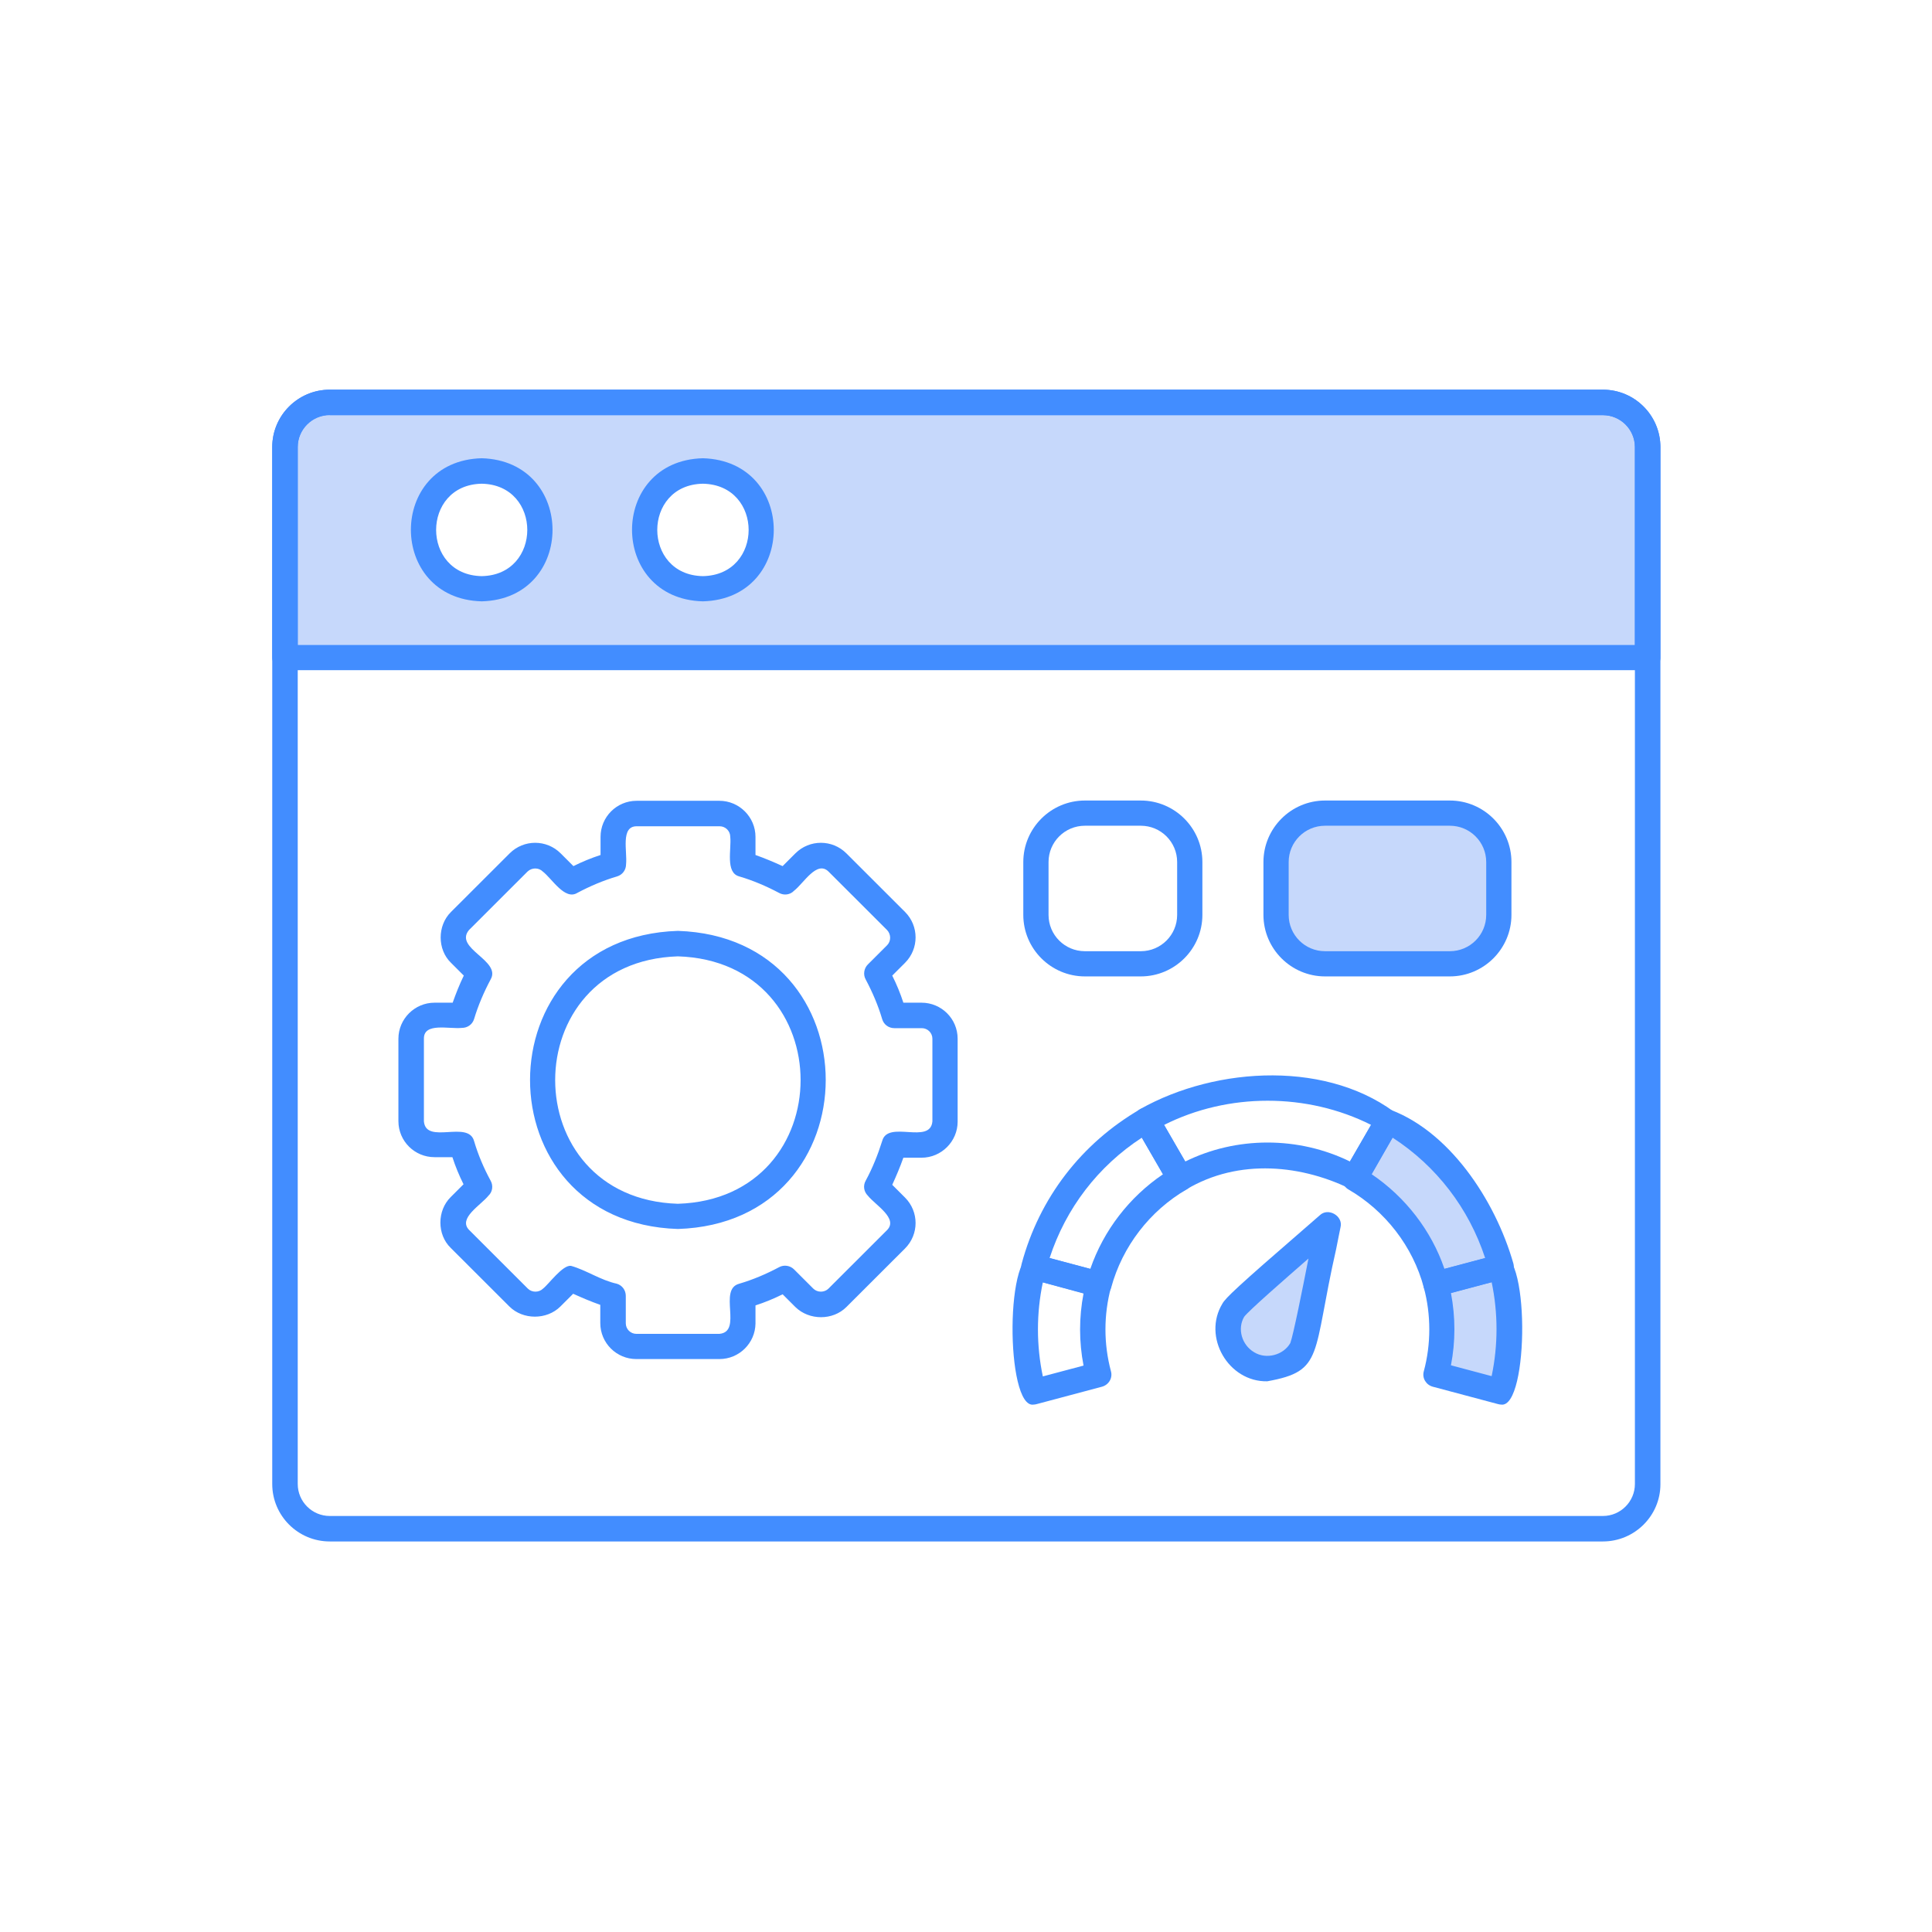 <svg xmlns="http://www.w3.org/2000/svg" xmlns:xlink="http://www.w3.org/1999/xlink" width="1080" zoomAndPan="magnify" viewBox="0 0 810 810" height="1080" preserveAspectRatio="xMidYMid meet" version="1.0"><defs><clipPath id="8e8646c65b"><path d="M 395 195.516 L 403 195.516 L 403 201 L 395 201 Z M 395 195.516 " clip-rule="nonzero"/></clipPath><clipPath id="65378f7346"><path d="M 381.258 202 L 403 202 L 403 227 L 381.258 227 Z M 381.258 202 " clip-rule="nonzero"/></clipPath><clipPath id="208acaf54e"><path d="M 389 195.516 L 395 195.516 L 395 201 L 389 201 Z M 389 195.516 " clip-rule="nonzero"/></clipPath><clipPath id="99e1800fb5"><path d="M 381.258 195.516 L 389 195.516 L 389 201 L 381.258 201 Z M 381.258 195.516 " clip-rule="nonzero"/></clipPath><clipPath id="d42889d0a3"><path d="M 381.258 211 L 400 211 L 400 237 L 381.258 237 Z M 381.258 211 " clip-rule="nonzero"/></clipPath><clipPath id="1ce5fe2cc8"><path d="M 386 241 L 398 241 L 398 242.766 L 386 242.766 Z M 386 241 " clip-rule="nonzero"/></clipPath><clipPath id="d2d0a12bed"><path d="M 399 198 L 428.508 198 L 428.508 240 L 399 240 Z M 399 198 " clip-rule="nonzero"/></clipPath><clipPath id="8537ef8596"><path d="M 114.137 163.316 L 696.137 163.316 L 696.137 646.316 L 114.137 646.316 Z M 114.137 163.316 " clip-rule="nonzero"/></clipPath><clipPath id="1937f74371"><path d="M 114.137 163.316 L 696.137 163.316 L 696.137 281 L 114.137 281 Z M 114.137 163.316 " clip-rule="nonzero"/></clipPath></defs><g clip-path="url(#8e8646c65b)"><path fill="#000000" d="M 402.441 197.961 C 402.441 196.613 401.344 195.516 399.996 195.516 L 395.922 195.516 L 395.922 197.961 C 395.922 198.883 395.605 199.723 395.086 200.406 L 402.441 200.406 Z M 402.441 197.961 " fill-opacity="1" fill-rule="nonzero"/></g><path fill="#000000" d="M 402.441 225.66 L 402.441 223.215 L 400.809 223.215 L 400.809 227.953 C 401.758 227.617 402.441 226.719 402.441 225.66 Z M 402.441 225.66 " fill-opacity="1" fill-rule="nonzero"/><g clip-path="url(#65378f7346)"><path fill="#000000" d="M 385.762 224.957 C 385.902 225.754 386.012 226.418 386.012 226.418 C 386.023 226.488 386.148 226.477 386.148 226.406 L 386.148 215.07 L 382.887 215.07 L 382.887 203.664 L 394.293 203.664 L 394.293 215.07 L 391.035 215.07 L 391.035 217.664 C 391.293 217.57 391.562 217.512 391.848 217.512 C 392.977 217.512 393.918 218.281 394.199 219.32 C 394.48 219.207 394.785 219.141 395.109 219.141 C 396.234 219.141 397.176 219.91 397.457 220.949 C 397.738 220.836 398.047 220.773 398.367 220.773 C 399.086 220.773 399.727 221.09 400.176 221.586 L 402.441 221.586 L 402.441 202.035 L 381.258 202.035 L 381.258 221.652 C 381.418 221.613 381.586 221.586 381.758 221.586 C 383.738 221.586 385.426 223.004 385.762 224.957 Z M 395.922 203.664 L 400.809 203.664 L 400.809 205.293 L 395.922 205.293 Z M 395.922 206.922 L 400.809 206.922 L 400.809 208.551 L 395.922 208.551 Z M 395.922 210.18 L 400.809 210.18 L 400.809 211.809 L 395.922 211.809 Z M 395.922 213.441 L 400.809 213.441 L 400.809 215.07 L 395.922 215.07 Z M 395.922 213.441 " fill-opacity="1" fill-rule="nonzero"/></g><g clip-path="url(#208acaf54e)"><path fill="#000000" d="M 391.848 200.406 C 393.195 200.406 394.293 199.309 394.293 197.961 L 394.293 195.516 L 389.406 195.516 L 389.406 197.961 C 389.406 199.309 390.5 200.406 391.848 200.406 Z M 391.848 197.148 C 392.297 197.148 392.664 197.512 392.664 197.961 C 392.664 198.41 392.297 198.777 391.848 198.777 C 391.398 198.777 391.035 198.41 391.035 197.961 C 391.035 197.512 391.398 197.148 391.848 197.148 Z M 391.848 197.148 " fill-opacity="1" fill-rule="nonzero"/></g><g clip-path="url(#99e1800fb5)"><path fill="#000000" d="M 387.777 197.961 L 387.777 195.516 L 383.703 195.516 C 382.355 195.516 381.258 196.613 381.258 197.961 L 381.258 200.406 L 388.613 200.406 C 388.094 199.723 387.777 198.883 387.777 197.961 Z M 387.777 197.961 " fill-opacity="1" fill-rule="nonzero"/></g><g clip-path="url(#d42889d0a3)"><path fill="#000000" d="M 398.367 222.402 C 397.918 222.402 397.551 222.766 397.551 223.215 L 397.551 226.473 L 395.922 226.473 L 395.922 221.586 C 395.922 221.137 395.555 220.773 395.109 220.773 C 394.66 220.773 394.293 221.137 394.293 221.586 L 394.293 226.473 L 392.664 226.473 L 392.664 219.957 C 392.664 219.508 392.297 219.141 391.848 219.141 C 391.398 219.141 391.035 219.508 391.035 219.957 L 391.035 226.473 L 389.406 226.473 L 389.406 212.625 C 389.406 212.176 389.039 211.809 388.59 211.809 C 388.141 211.809 387.777 212.176 387.777 212.625 L 387.777 226.406 C 387.777 227.34 387.016 228.102 386.078 228.102 C 385.246 228.102 384.543 227.508 384.406 226.688 C 384.406 226.684 384.297 226.027 384.156 225.234 C 383.953 224.066 382.945 223.215 381.758 223.215 C 381.488 223.215 381.27 223.426 381.262 223.695 L 381.258 223.793 C 381.258 223.84 381.273 223.906 381.297 223.973 C 382.359 226.625 382.887 229.371 382.887 232.176 C 382.887 233.453 383.496 234.672 384.516 235.434 L 385.602 236.25 L 397.848 236.25 C 398.719 234.348 399.18 232.254 399.18 230.164 L 399.18 223.215 C 399.18 222.766 398.816 222.402 398.367 222.402 Z M 398.367 222.402 " fill-opacity="1" fill-rule="nonzero"/></g><path fill="#000000" d="M 386.148 237.879 L 397.551 237.879 L 397.551 239.508 L 386.148 239.508 Z M 386.148 237.879 " fill-opacity="1" fill-rule="nonzero"/><path fill="#000000" d="M 392.664 213.441 L 392.664 205.293 L 384.516 205.293 L 384.516 213.441 L 386.148 213.441 L 386.148 212.625 C 386.148 211.277 387.242 210.18 388.59 210.18 C 389.938 210.18 391.035 211.277 391.035 212.625 L 391.035 213.441 Z M 392.664 213.441 " fill-opacity="1" fill-rule="nonzero"/><g clip-path="url(#1ce5fe2cc8)"><path fill="#000000" d="M 386.148 241.137 L 397.551 241.137 L 397.551 242.766 L 386.148 242.766 Z M 386.148 241.137 " fill-opacity="1" fill-rule="nonzero"/></g><g clip-path="url(#d2d0a12bed)"><path fill="#000000" d="M 426.625 216.035 L 426.527 215.527 C 426.047 213.07 425.098 210.773 423.699 208.695 L 423.41 208.27 L 424.402 206.598 L 420.688 202.887 L 419.016 203.875 L 418.59 203.586 C 416.516 202.191 414.215 201.238 411.758 200.758 L 411.25 200.66 L 410.77 198.777 L 404.07 198.777 L 404.07 203.371 C 405.371 203.035 406.734 202.848 408.141 202.848 C 417.141 202.848 424.434 210.145 424.434 219.141 C 424.434 228.141 417.141 235.434 408.141 235.434 C 405.355 235.434 402.738 234.73 400.445 233.5 C 400.273 234.309 400.055 235.113 399.762 235.887 C 401.27 236.645 402.867 237.203 404.527 237.527 L 405.035 237.625 L 405.516 239.508 L 410.77 239.508 L 411.25 237.625 L 411.754 237.527 C 414.215 237.047 416.512 236.094 418.59 234.699 L 419.016 234.41 L 420.684 235.398 L 424.398 231.684 L 423.41 230.016 L 423.699 229.586 C 425.094 227.512 426.047 225.215 426.527 222.754 L 426.625 222.25 L 428.508 221.77 L 428.508 216.516 Z M 426.625 216.035 " fill-opacity="1" fill-rule="nonzero"/></g><path fill="#000000" d="M 421.992 219.141 C 421.992 219.574 421.91 219.988 421.742 220.391 C 421.578 220.789 421.344 221.141 421.035 221.445 C 420.73 221.754 420.379 221.988 419.98 222.152 C 419.582 222.316 419.164 222.402 418.734 222.402 C 418.301 222.402 417.887 222.316 417.484 222.152 C 417.086 221.988 416.734 221.754 416.43 221.445 C 416.121 221.141 415.887 220.789 415.723 220.391 C 415.559 219.988 415.473 219.574 415.473 219.141 C 415.473 218.711 415.559 218.293 415.723 217.895 C 415.887 217.496 416.121 217.145 416.43 216.84 C 416.734 216.531 417.086 216.297 417.484 216.133 C 417.887 215.965 418.301 215.883 418.734 215.883 C 419.164 215.883 419.582 215.965 419.98 216.133 C 420.379 216.297 420.73 216.531 421.035 216.84 C 421.344 217.145 421.578 217.496 421.742 217.895 C 421.91 218.293 421.992 218.711 421.992 219.141 Z M 421.992 219.141 " fill-opacity="1" fill-rule="nonzero"/><path fill="#000000" d="M 417.102 210.996 C 417.102 211.32 417.043 211.633 416.918 211.93 C 416.793 212.23 416.617 212.496 416.387 212.723 C 416.16 212.953 415.895 213.129 415.594 213.254 C 415.297 213.379 414.984 213.441 414.66 213.441 C 414.336 213.441 414.023 213.379 413.723 213.254 C 413.426 213.129 413.16 212.953 412.93 212.723 C 412.703 212.496 412.527 212.23 412.402 211.93 C 412.277 211.633 412.215 211.32 412.215 210.996 C 412.215 210.672 412.277 210.359 412.402 210.059 C 412.527 209.762 412.703 209.496 412.93 209.266 C 413.16 209.039 413.426 208.863 413.723 208.738 C 414.023 208.613 414.336 208.551 414.66 208.551 C 414.984 208.551 415.297 208.613 415.594 208.738 C 415.895 208.863 416.16 209.039 416.387 209.266 C 416.617 209.496 416.793 209.762 416.918 210.059 C 417.043 210.359 417.102 210.672 417.102 210.996 Z M 417.102 210.996 " fill-opacity="1" fill-rule="nonzero"/><path fill="#000000" d="M 417.102 227.289 C 417.102 227.613 417.043 227.926 416.918 228.223 C 416.793 228.523 416.617 228.789 416.387 229.016 C 416.16 229.246 415.895 229.422 415.594 229.547 C 415.297 229.672 414.984 229.734 414.66 229.734 C 414.336 229.734 414.023 229.672 413.723 229.547 C 413.426 229.422 413.16 229.246 412.93 229.016 C 412.703 228.789 412.527 228.523 412.402 228.223 C 412.277 227.926 412.215 227.613 412.215 227.289 C 412.215 226.965 412.277 226.652 412.402 226.355 C 412.527 226.055 412.703 225.789 412.93 225.562 C 413.16 225.332 413.426 225.156 413.723 225.031 C 414.023 224.906 414.336 224.844 414.66 224.844 C 414.984 224.844 415.297 224.906 415.594 225.031 C 415.895 225.156 416.16 225.332 416.387 225.562 C 416.617 225.789 416.793 226.055 416.918 226.355 C 417.043 226.652 417.102 226.965 417.102 227.289 Z M 417.102 227.289 " fill-opacity="1" fill-rule="nonzero"/><path fill="#000000" d="M 405.699 218.328 L 413.844 218.328 L 413.844 219.957 L 405.699 219.957 Z M 405.699 218.328 " fill-opacity="1" fill-rule="nonzero"/><path fill="#000000" d="M 405.699 210.18 L 410.586 210.18 L 410.586 211.809 L 405.699 211.809 Z M 405.699 210.18 " fill-opacity="1" fill-rule="nonzero"/><path fill="#000000" d="M 405.699 226.473 L 410.586 226.473 L 410.586 228.102 L 405.699 228.102 Z M 405.699 226.473 " fill-opacity="1" fill-rule="nonzero"/><path fill="#000000" d="M 405.699 221.586 L 410.586 221.586 L 410.586 223.215 L 405.699 223.215 Z M 405.699 221.586 " fill-opacity="1" fill-rule="nonzero"/><path fill="#000000" d="M 412.215 221.586 L 413.844 221.586 L 413.844 223.215 L 412.215 223.215 Z M 412.215 221.586 " fill-opacity="1" fill-rule="nonzero"/><path fill="#000000" d="M 405.699 215.07 L 410.586 215.07 L 410.586 216.699 L 405.699 216.699 Z M 405.699 215.07 " fill-opacity="1" fill-rule="nonzero"/><path fill="#000000" d="M 412.215 215.07 L 413.844 215.07 L 413.844 216.699 L 412.215 216.699 Z M 412.215 215.07 " fill-opacity="1" fill-rule="nonzero"/><path fill="#c6d8fb" d="M 119.48 275.633 L 690.789 275.633 L 690.789 187.461 C 690.789 177.121 682.371 168.715 672.02 168.715 L 138.254 168.715 C 127.898 168.715 119.48 177.121 119.48 187.461 Z M 294.672 197.461 C 327.324 198.258 327.324 245.977 294.672 246.887 C 262.137 246.09 262.137 198.258 294.672 197.461 Z M 201.957 197.461 C 234.609 198.258 234.609 245.977 201.957 246.887 C 169.309 246.09 169.309 198.258 201.957 197.461 Z M 201.957 197.461 " fill-opacity="1" fill-rule="evenodd"/><path fill="#c6d8fb" d="M 556.777 513.438 C 552.227 517.527 519.125 545.82 517.191 549.117 C 512.641 556.957 515.371 567.066 523.219 571.5 C 531.07 576.043 541.191 573.316 545.629 565.477 C 547.449 562.297 555.414 519.461 556.777 513.438 Z M 556.777 513.438 " fill-opacity="1" fill-rule="evenodd"/><path fill="#c6d8fb" d="M 604.445 557.297 C 604.445 563.887 603.535 570.137 601.941 576.156 L 629.242 583.43 C 633.793 566.387 633.793 548.094 629.242 530.938 L 601.941 538.207 C 603.648 544.457 604.445 550.82 604.445 557.297 Z M 604.445 557.297 " fill-opacity="1" fill-rule="evenodd"/><path fill="#c6d8fb" d="M 567.926 494.125 C 584.535 503.668 596.938 519.574 602.055 538.434 L 629.359 531.164 C 622.418 505.258 605.355 483.102 582.148 469.695 Z M 567.926 494.125 " fill-opacity="1" fill-rule="evenodd"/><path fill="#c6d8fb" d="M 555.527 404.023 L 607.855 404.023 C 619.121 404.023 628.449 394.82 628.449 383.457 L 628.449 361.301 C 628.449 350.055 619.234 340.852 607.855 340.852 L 555.527 340.852 C 544.266 340.852 534.938 350.055 534.938 361.301 L 534.938 383.457 C 535.051 394.82 544.266 404.023 555.527 404.023 Z M 555.527 404.023 " fill-opacity="1" fill-rule="evenodd"/><g clip-path="url(#8537ef8596)"><path fill="#428dff" d="M 672.02 646.262 L 138.254 646.262 C 124.941 646.262 114.137 635.469 114.137 622.172 L 114.137 187.461 C 114.137 174.168 124.941 163.375 138.254 163.375 L 672.02 163.375 C 685.328 163.375 696.137 174.168 696.137 187.461 L 696.137 622.289 C 696.137 635.469 685.328 646.262 672.02 646.262 Z M 138.254 173.941 C 130.859 173.941 124.828 179.965 124.828 187.348 L 124.828 622.172 C 124.828 629.559 130.859 635.582 138.254 635.582 L 672.02 635.582 C 679.414 635.582 685.441 629.559 685.441 622.172 L 685.441 187.461 C 685.441 180.078 679.414 174.055 672.02 174.055 L 138.254 174.055 Z M 138.254 173.941 " fill-opacity="1" fill-rule="nonzero"/></g><g clip-path="url(#1937f74371)"><path fill="#428dff" d="M 690.789 280.973 L 119.48 280.973 C 116.523 280.973 114.137 278.586 114.137 275.633 L 114.137 187.461 C 114.137 174.168 124.941 163.375 138.254 163.375 L 672.02 163.375 C 685.328 163.375 696.137 174.168 696.137 187.461 L 696.137 275.746 C 696.137 278.586 693.746 280.973 690.789 280.973 Z M 124.715 270.406 L 685.441 270.406 L 685.441 187.461 C 685.441 180.078 679.414 174.055 672.02 174.055 L 138.254 174.055 C 130.859 174.055 124.828 180.078 124.828 187.461 L 124.828 270.406 Z M 124.715 270.406 " fill-opacity="1" fill-rule="nonzero"/></g><path fill="#428dff" d="M 294.672 252.113 C 255.086 251.09 255.086 193.145 294.672 192.121 C 334.375 193.258 334.262 251.09 294.672 252.113 Z M 294.672 202.801 C 269.191 203.254 269.191 241.09 294.672 241.547 C 320.27 241.09 320.27 203.254 294.672 202.801 Z M 294.672 202.801 " fill-opacity="1" fill-rule="nonzero"/><path fill="#428dff" d="M 201.957 252.113 C 162.371 251.09 162.371 193.145 201.957 192.121 C 241.547 193.258 241.547 251.09 201.957 252.113 Z M 201.957 202.801 C 176.477 203.254 176.477 241.09 201.957 241.547 C 227.441 241.09 227.441 203.254 201.957 202.801 Z M 201.957 202.801 " fill-opacity="1" fill-rule="nonzero"/><path fill="#428dff" d="M 478.285 409.363 L 454.848 409.363 C 440.629 409.363 429.023 397.773 429.023 383.57 L 429.023 361.414 C 429.023 347.211 440.629 335.625 454.848 335.625 L 478.285 335.625 C 492.504 335.625 504.105 347.211 504.105 361.414 L 504.105 383.57 C 504.105 397.773 492.504 409.363 478.285 409.363 Z M 454.848 346.191 C 446.43 346.191 439.605 353.008 439.605 361.414 L 439.605 383.57 C 439.605 391.98 446.43 398.797 454.848 398.797 L 478.285 398.797 C 486.703 398.797 493.527 391.98 493.527 383.57 L 493.527 361.414 C 493.527 353.008 486.703 346.191 478.285 346.191 Z M 454.848 346.191 " fill-opacity="1" fill-rule="nonzero"/><path fill="#428dff" d="M 607.855 409.363 L 555.527 409.363 C 541.309 409.363 529.703 397.773 529.703 383.57 L 529.703 361.414 C 529.703 347.211 541.309 335.625 555.527 335.625 L 607.855 335.625 C 622.078 335.625 633.68 347.211 633.68 361.414 L 633.68 383.57 C 633.68 397.773 622.078 409.363 607.855 409.363 Z M 555.527 346.191 C 547.109 346.191 540.281 353.008 540.281 361.414 L 540.281 383.57 C 540.281 391.98 547.109 398.797 555.527 398.797 L 607.855 398.797 C 616.273 398.797 623.102 391.98 623.102 383.57 L 623.102 361.414 C 623.102 353.008 616.273 346.191 607.855 346.191 Z M 555.527 346.191 " fill-opacity="1" fill-rule="nonzero"/><path fill="#428dff" d="M 301.613 569.793 L 266.801 569.793 C 258.496 569.793 251.672 563.09 251.672 554.684 L 251.672 547.07 C 247.805 545.707 244.051 544.117 240.297 542.414 L 234.949 547.754 C 229.262 553.434 219.25 553.434 213.562 547.754 L 188.988 523.211 C 183.188 517.645 183.188 507.531 188.988 501.852 L 194.336 496.508 C 192.516 492.875 190.922 489.012 189.672 485.148 L 182.164 485.148 C 173.859 485.148 167.035 478.445 167.035 470.035 L 167.035 435.496 C 167.035 427.199 173.859 420.383 182.164 420.383 L 189.785 420.383 C 191.152 416.52 192.629 412.77 194.449 409.023 L 189.105 403.684 C 183.301 398.113 183.301 388.004 189.105 382.32 L 213.676 357.777 C 219.59 351.871 229.148 351.871 235.062 357.777 L 240.41 363.121 C 244.051 361.301 247.918 359.711 251.785 358.461 L 251.785 350.848 C 251.785 342.555 258.496 335.738 266.914 335.738 L 301.613 335.738 C 309.918 335.738 316.742 342.555 316.742 350.848 L 316.742 358.461 C 320.609 359.824 324.363 361.414 328.121 363.121 L 333.465 357.777 C 339.383 351.871 348.938 351.871 354.852 357.777 L 379.426 382.32 C 385.34 388.23 385.34 397.773 379.426 403.684 L 374.078 409.023 C 375.898 412.656 377.492 416.52 378.742 420.383 L 386.363 420.383 C 394.668 420.383 401.496 427.086 401.496 435.496 L 401.496 470.262 C 401.496 478.559 394.668 485.375 386.363 485.375 L 378.742 485.375 C 377.379 489.238 375.785 492.988 374.078 496.738 L 379.426 502.078 C 385.34 507.984 385.34 517.527 379.426 523.438 L 354.852 547.98 C 349.164 553.66 339.27 553.66 333.465 547.98 L 328.121 542.641 C 324.48 544.457 320.609 546.047 316.742 547.297 L 316.742 554.91 C 316.629 563.09 309.918 569.793 301.613 569.793 Z M 239.387 530.711 C 245.871 532.527 251.785 536.73 258.613 538.207 C 260.887 538.891 262.367 540.934 262.367 543.32 L 262.367 554.797 C 262.367 557.297 264.414 559.227 266.801 559.227 L 301.613 559.227 C 311.512 558.32 300.93 540.594 309.918 538.207 C 315.719 536.504 321.293 534.117 326.641 531.277 C 328.688 530.141 331.305 530.594 332.898 532.188 L 340.973 540.254 C 342.68 541.957 345.637 541.957 347.344 540.254 L 371.918 515.711 C 376.695 510.824 367.027 505.258 363.84 501.281 C 362.133 499.578 361.793 497.078 362.93 495.031 C 365.773 489.805 368.051 484.125 369.871 478.332 C 372.258 469.469 390.004 480.035 390.914 470.148 L 390.914 435.496 C 390.914 432.996 388.867 431.062 386.48 431.062 L 374.988 431.062 C 372.602 431.062 370.551 429.586 369.871 427.316 C 368.164 421.52 365.773 415.953 362.93 410.613 C 361.793 408.566 362.246 405.953 363.84 404.363 L 371.918 396.297 C 373.625 394.594 373.625 391.75 371.918 389.934 L 347.344 365.391 C 342.453 360.621 336.992 370.277 332.898 373.457 C 331.305 375.164 328.688 375.504 326.641 374.367 C 321.293 371.527 315.719 369.141 309.918 367.438 C 304.004 365.848 306.73 355.961 306.164 350.848 C 306.164 348.348 304.117 346.418 301.727 346.418 L 266.914 346.418 C 260.09 346.418 263.047 356.984 262.48 362.324 C 262.48 364.711 261 366.754 258.727 367.438 C 252.922 369.141 247.348 371.527 242.004 374.367 C 236.77 377.551 231.422 368.348 227.555 365.391 C 225.848 363.688 223.004 363.688 221.184 365.391 L 196.613 389.934 C 190.242 397.66 210.262 402.66 205.711 410.613 C 202.867 415.953 200.48 421.52 198.773 427.199 C 198.09 429.473 196.043 430.949 193.652 430.949 C 188.309 431.52 177.727 428.566 177.727 435.383 L 177.727 470.148 C 178.637 480.035 196.383 469.469 198.773 478.445 C 200.48 484.238 202.867 489.805 205.711 495.031 C 206.852 497.078 206.508 499.691 204.801 501.281 C 201.617 505.258 191.832 510.824 196.727 515.711 L 221.297 540.254 C 223.004 541.957 225.961 541.957 227.668 540.254 C 230.059 538.434 235.859 530.254 239.387 530.711 Z M 284.207 515.258 C 201.504 512.645 201.617 392.887 284.207 390.273 C 366.91 393 366.797 512.645 284.207 515.258 Z M 284.207 400.953 C 215.609 403.113 215.609 502.531 284.207 504.691 C 352.805 502.531 352.805 403.113 284.207 400.953 Z M 284.207 400.953 " fill-opacity="1" fill-rule="nonzero"/><path fill="#428dff" d="M 602.055 543.777 C 599.668 543.777 597.504 542.07 596.938 539.797 C 592.387 522.641 580.781 507.645 565.309 498.668 C 562.809 497.191 561.898 494.012 563.375 491.398 L 577.484 466.969 C 578.164 465.719 579.305 464.809 580.668 464.469 C 607.289 473.105 626.969 503.328 634.477 529.688 C 635.273 532.527 633.566 535.367 630.723 536.164 L 603.422 543.434 C 602.965 543.66 602.512 543.777 602.055 543.777 Z M 575.094 492.305 C 589.199 501.852 600.121 515.938 605.582 531.961 L 622.645 527.414 C 615.82 506.621 602.281 488.898 583.852 476.969 Z M 575.094 492.305 " fill-opacity="1" fill-rule="nonzero"/><path fill="#428dff" d="M 567.926 499.352 C 546.199 488.102 519.238 485.602 497.395 498.668 C 495.008 500.145 491.48 499.238 490.113 496.738 L 476.008 472.309 C 474.531 469.922 475.441 466.398 477.941 465.035 C 510.137 446.855 557.918 444.359 587.152 468.219 C 587.492 469.582 587.266 471.059 586.582 472.195 L 572.477 496.625 C 571.566 498.328 569.746 499.352 567.926 499.352 Z M 531.41 479.012 C 543.469 479.012 555.301 481.738 565.992 486.965 L 574.867 471.625 C 548.02 458.105 514.914 458.105 488.066 471.625 L 496.941 486.965 C 507.52 481.738 519.352 479.012 531.41 479.012 Z M 531.41 479.012 " fill-opacity="1" fill-rule="nonzero"/><path fill="#428dff" d="M 433.348 588.883 C 421.516 590.812 421.176 520.598 434.715 526.051 C 434.715 526.051 462.016 533.324 462.016 533.324 C 464.859 534.117 466.566 536.957 465.77 539.801 C 462.699 551.273 462.699 563.434 465.77 574.906 C 466.566 577.746 464.859 580.59 462.016 581.383 L 434.715 588.656 C 434.258 588.77 433.805 588.883 433.348 588.883 Z M 437.215 537.641 C 434.484 550.594 434.484 564.113 437.215 577.066 L 454.281 572.523 C 452.348 562.523 452.348 552.297 454.281 542.297 Z M 437.215 537.641 " fill-opacity="1" fill-rule="nonzero"/><path fill="#428dff" d="M 460.766 543.777 C 460.309 543.777 459.855 543.66 459.398 543.547 L 432.098 536.277 C 429.254 535.48 427.547 532.641 428.344 529.801 C 435.738 502.305 453.371 479.352 478.055 465.035 C 480.559 463.559 483.859 464.469 485.336 466.969 L 499.441 491.398 C 500.922 493.895 500.012 497.191 497.508 498.668 C 482.039 507.645 470.547 522.641 465.883 539.797 C 465.316 542.07 463.039 543.777 460.766 543.777 Z M 440.059 527.414 L 457.125 531.961 C 462.699 515.824 473.504 501.852 487.613 492.305 L 478.738 476.969 C 460.422 488.898 446.887 506.508 440.059 527.414 Z M 440.059 527.414 " fill-opacity="1" fill-rule="nonzero"/><path fill="#428dff" d="M 531.297 579.113 C 515.027 579.453 503.992 560.477 512.527 546.504 C 513.777 544.23 519.012 539.23 546.199 515.711 C 549.613 512.758 552.227 510.484 553.25 509.574 C 556.777 506.055 563.262 509.805 562.012 514.574 C 561.672 515.938 561.102 519.348 560.191 523.664 C 550.066 568.203 555.301 574.793 531.297 579.113 Z M 548.586 527.641 C 538.691 536.277 523.445 549.57 521.625 552.07 C 518.668 557.07 520.602 563.887 525.836 566.953 C 530.84 570.023 538.008 568.203 540.965 563.09 C 542.219 559.797 546.086 540.367 548.586 527.641 Z M 548.586 527.641 " fill-opacity="1" fill-rule="nonzero"/><path fill="#428dff" d="M 629.359 588.883 C 628.902 588.883 628.449 588.77 627.992 588.656 L 600.691 581.383 C 597.848 580.59 596.141 577.746 596.938 574.906 C 600.008 563.547 600.008 551.16 596.938 539.797 C 596.141 536.957 597.848 534.117 600.691 533.324 L 627.992 526.051 C 641.531 520.598 641.188 590.586 629.359 588.883 Z M 608.312 572.406 L 625.375 576.953 C 628.105 564 628.105 550.48 625.375 537.527 L 608.312 542.07 C 610.246 552.184 610.246 562.523 608.312 572.406 Z M 608.312 572.406 " fill-opacity="1" fill-rule="nonzero"/></svg>